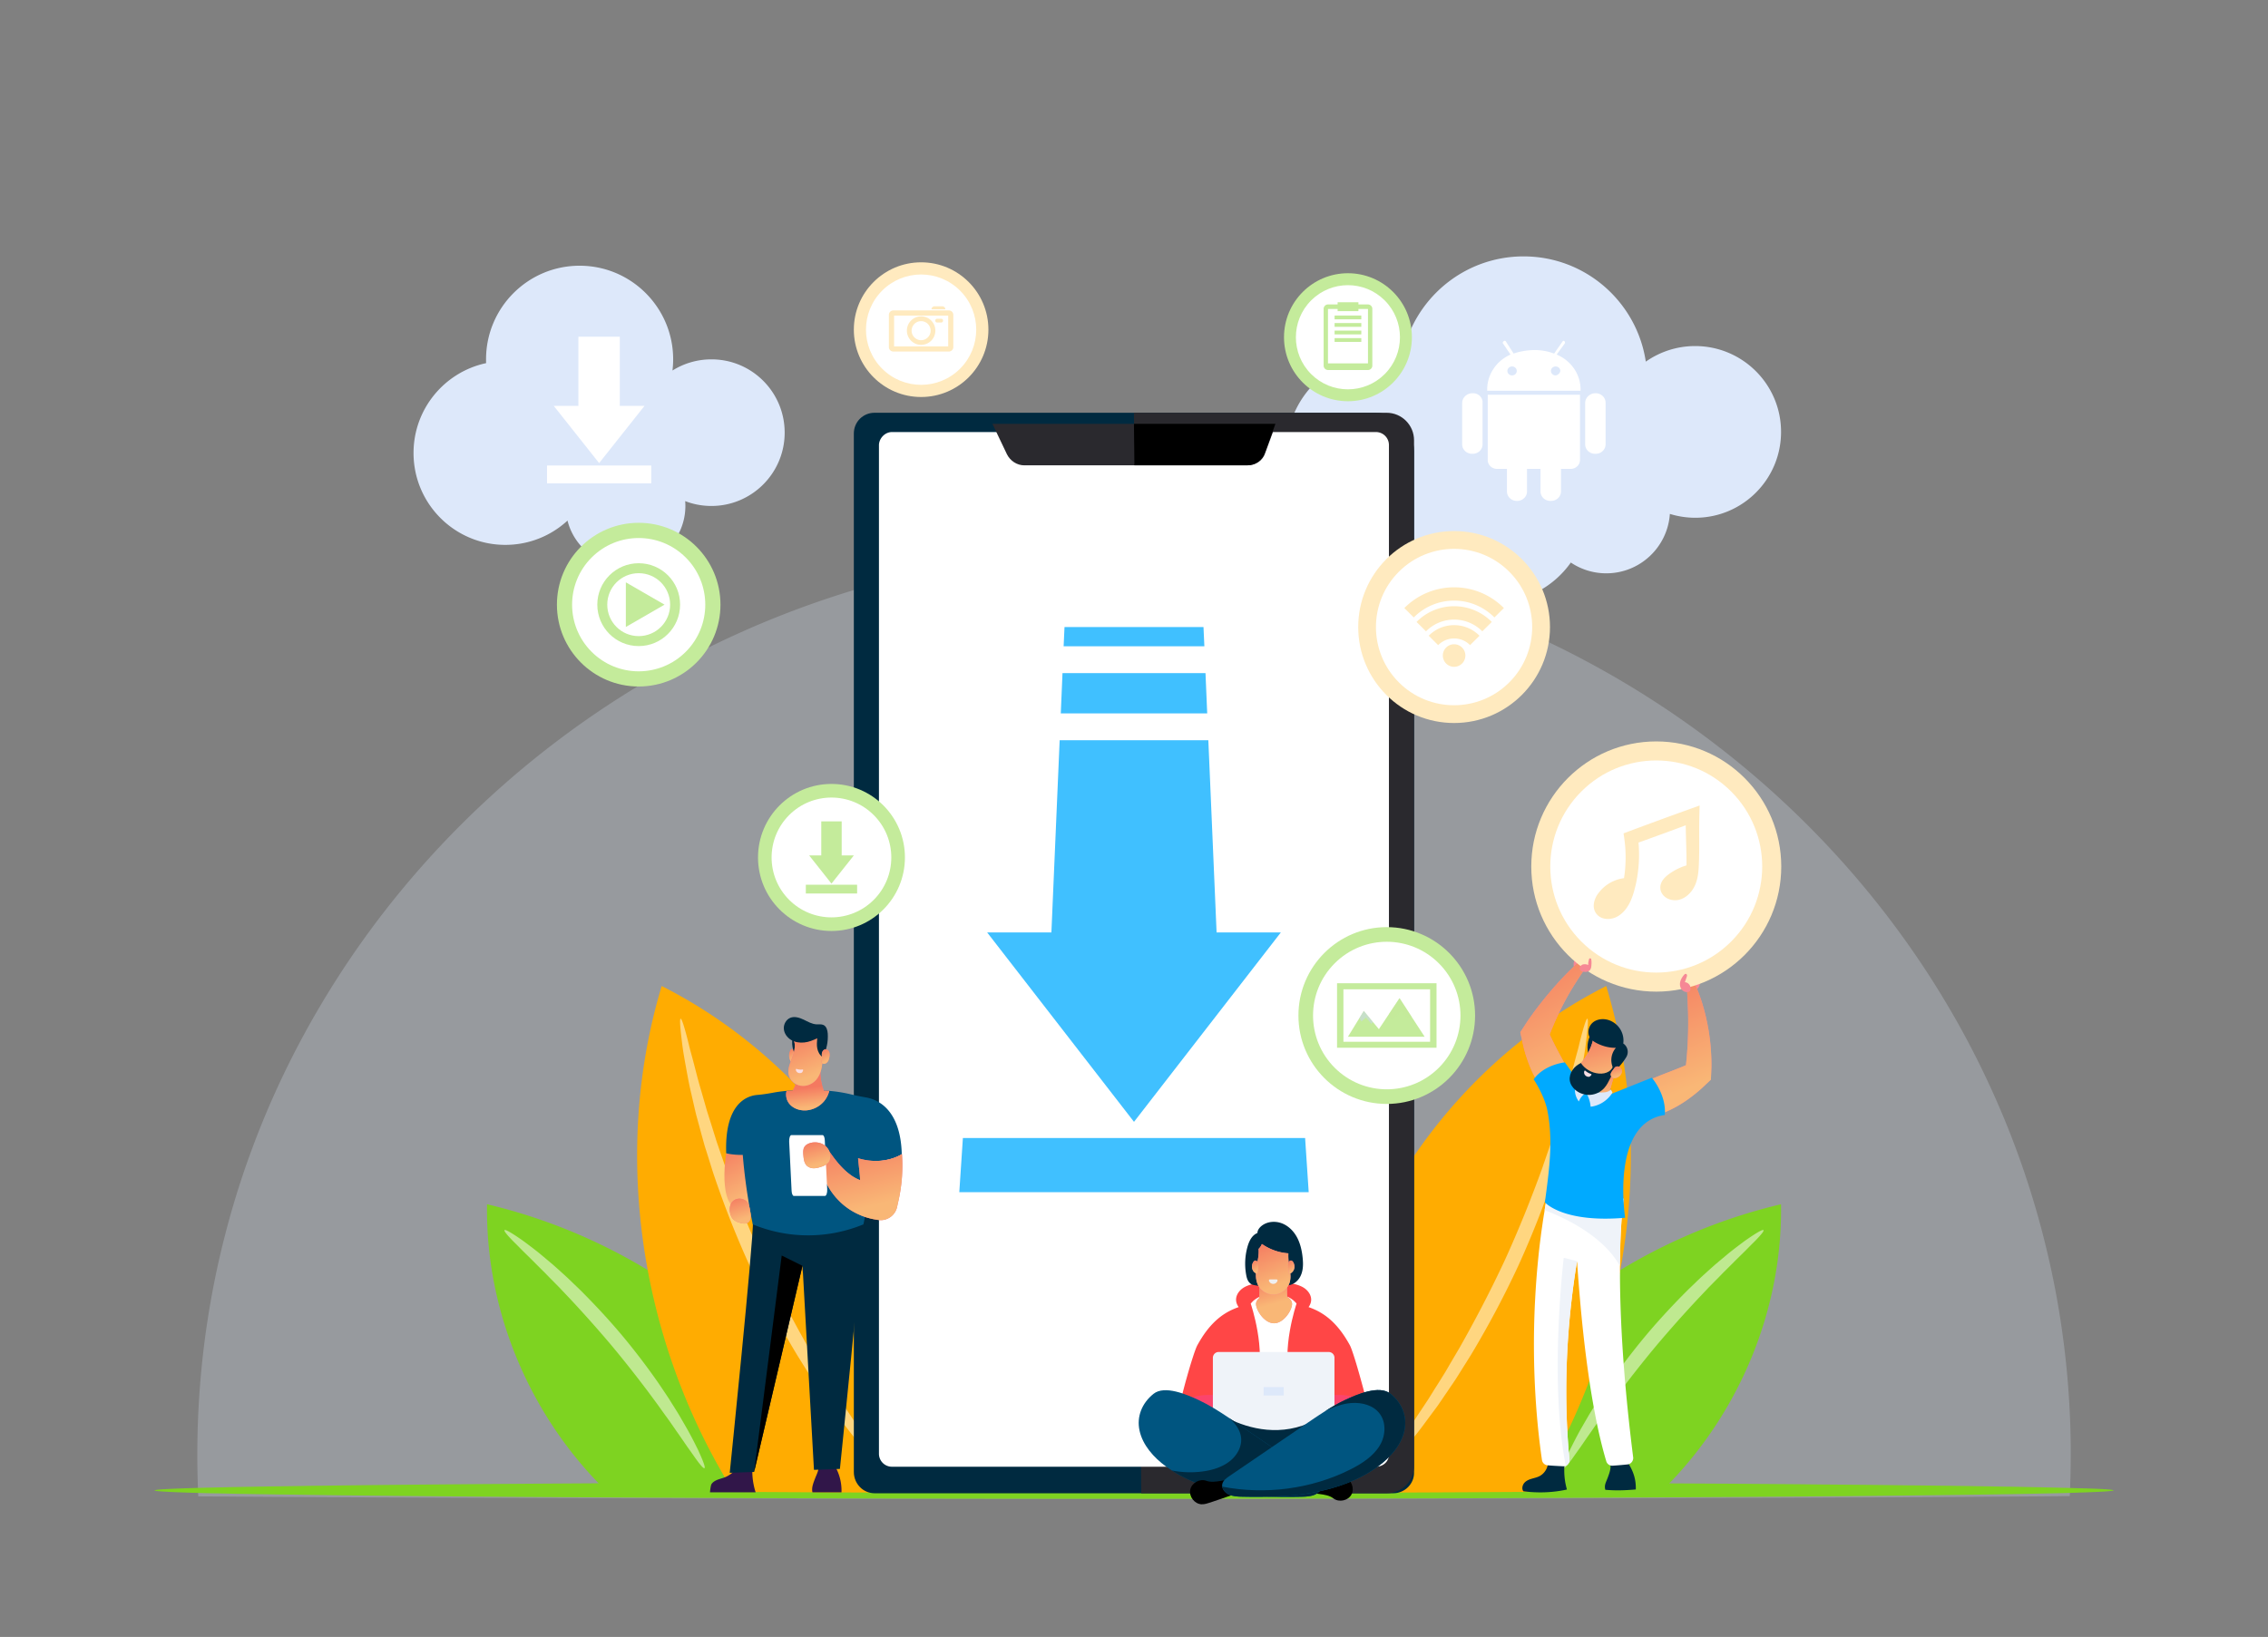 <svg width="1374" height="992" fill="none" xmlns="http://www.w3.org/2000/svg"><rect width="100%" height="100%" fill="#808080" stroke="none"/><path d="M1026.94 209.711c-11.1 0-21.41 3.516-29.88 9.439-5.419-36.111-36.487-63.777-74.043-63.777-36.525 0-66.982 26.214-73.547 60.873a58.696 58.696 0 00-11.641-1.147c-32.365 0-58.624 26.291-58.624 58.695 0 32.404 26.259 58.695 58.624 58.695a60.33 60.33 0 0014.961-1.911c8.741 20.291 28.854 34.468 52.327 34.468 19.236 0 36.22-9.553 46.525-24.151a38.348 38.348 0 0021.488 6.535c20.419 0 37.14-15.897 38.51-35.997a52.401 52.401 0 0015.38 2.331c28.7 0 51.98-23.309 51.98-52.045s-23.35-52.008-52.06-52.008z" fill="#DDE8FA"/><path fill-rule="evenodd" clip-rule="evenodd" d="M966.61 238.304c-3.361-.02-6.134 2.509-6.279 5.723v25.255c0 3.159 2.675 5.72 5.975 5.72h.406c3.303 0 5.982-2.561 5.982-5.72v-25.255c0-3.163-2.679-5.723-5.982-5.723h-.102zm-24.181-10.8c-1.568 0-2.841-1.215-2.841-2.716 0-1.5 1.273-2.716 2.841-2.716 1.567 0 2.837 1.216 2.837 2.716-.22 1.394-1.355 2.493-2.804 2.716h-.033zm-26.385 0c-1.567 0-2.837-1.215-2.837-2.716 0-1.5 1.27-2.716 2.837-2.716 1.568 0 2.841 1.216 2.841 2.716.017 1.481-1.223 2.7-2.77 2.716h-.071zm27.023-12.642l5.036-6.92c.044-.42-.06-.844-.304-1.196a.807.807 0 00-1.101.052.713.713 0 00-.148.239l-5.037 7.243a32.67 32.67 0 00-12.261-2.134c-4.179.061-8.32.769-12.258 2.101l-4.631-7.21c-.122-.395-.554-.618-.966-.501a.815.815 0 00-.352.21 1.188 1.188 0 00-.642 1.196l4.696 6.92c-8.357 3.715-13.816 11.62-14.12 20.434v1.52h56.548v-1.52c-.31-8.908-5.931-16.855-14.46-20.434zm-41.78 64.052c.091 2.933 2.611 5.257 5.671 5.238h5.979v13.515c-.091 3.159 2.51 5.794 5.81 5.882.044.003.091.003.138.003h.233c3.304 0 5.979-2.561 5.979-5.72v-13.68h8.178v13.515c-.095 3.159 2.503 5.794 5.806 5.885.102.003.203.003.304 0h.304c3.304 0 5.982-2.561 5.982-5.72v-13.68h5.875c3.117 0 5.64-2.419 5.64-5.4v-39.543h-55.899v39.705zm-9.191-40.61c-3.361-.02-6.134 2.509-6.28 5.723v25.255c0 3.159 2.676 5.72 5.979 5.72h.301c3.303.055 6.026-2.467 6.08-5.623v-25.352c.118-3.053-2.371-5.617-5.56-5.727a6.949 6.949 0 00-.52.004z" fill="#fff"/><path d="M475.367 262.177c0 24.533-19.885 44.442-44.388 44.442-5.572 0-10.954-1.032-15.877-2.943.076.955.115 1.949.115 2.943 0 20.061-16.221 36.302-36.259 36.302-16.984 0-31.22-11.694-35.151-27.437-9.924 9.133-23.129 14.712-37.671 14.712-30.724 0-55.609-24.953-55.609-55.676 0-26.749 18.855-49.103 43.968-54.453-.038-.764-.038-1.529-.038-2.293 0-31.334 25.381-56.746 56.678-56.746 31.296 0 56.677 25.412 56.677 56.746 0 2.293-.152 4.547-.42 6.764a44.302 44.302 0 0123.587-6.764c24.503-.038 44.388 19.832 44.388 44.403z" fill="#DDE8FA"/><path d="M390.446 245.975h-14.961v-41.919h-25.076v41.919h-14.923l27.48 34.659 27.48-34.659zm4.084 36.111h-63.128V292.9h63.128v-10.814z" fill="#fff"/><path opacity=".25" d="M1254.5 881.564c0 7.337-.15 14.636-.46 21.896-.04 1.07-.08 2.14-.15 3.21h-3.51c-1.07 0-2.14 0-3.21.038-4.35.039-8.82.077-13.43.115-8.97.076-18.48.115-28.4.191-3.55.038-7.14.038-10.76.076-10.57.077-21.64.115-33.17.191-1.95 0-3.89 0-5.84.039-5.69.038-11.49.038-17.4.076-12.94.077-26.41.115-40.34.191-6.23.038-12.56.038-18.97.077-85.383.305-186.944.535-297.589.611-33.358.038-67.517.038-102.325.038h-18.091c-163.964 0-313.043-.344-426.398-.84-33.358-.153-63.624-.306-90.264-.497-3.244-.038-6.45-.038-9.58-.077-1.679 0-3.321-.038-4.962-.038-2.137 0-4.236-.038-6.297-.038-1.069 0-2.176 0-3.244-.038-.039-1.147-.115-2.293-.153-3.439-.115-2.828-.191-5.656-.267-8.484a512.643 512.643 0 01-.153-13.298c0-27.322 2.061-54.147 6.03-80.361.611-3.974 1.26-7.948 1.947-11.922a521.082 521.082 0 018.473-39.474 523.264 523.264 0 0116.183-52.198c9.007-24.571 19.808-48.301 32.212-71.114a598.917 598.917 0 013.741-6.764 573.34 573.34 0 0114.198-23.806c99.653-157.895 279.456-263.323 484.716-263.323 202.245 0 379.793 102.333 480.293 256.406 2.71 4.127 5.34 8.331 7.94 12.534.61.955 1.18 1.949 1.75 2.904a530.267 530.267 0 0128.05 52.696 529.88 529.88 0 0131.26 86.093 552 552 0 017.71 32.786 510.62 510.62 0 012.06 10.776c5.23 29.08 8.09 58.924 8.4 89.341v5.426z" fill="#DDE8FA"/><path d="M1280.45 903.157c0 .496-7.82.955-22.44 1.413-4.73.153-10.19.306-16.3.421-1.22.038-2.48.038-3.74.076-2.78.077-5.72.115-8.77.191-3.32.077-6.8.115-10.42.191-1.03 0-2.03.039-3.06.039-.61 0-1.26-.001-1.91.038-1.52 0-3.12.038-4.73.076-.91 0-1.83.038-2.78.038-1.3 0-2.6.039-3.9.077h-.99c-.72 0-1.45 0-2.17.038-.96 0-1.91.038-2.87.038-3.89.038-7.9.115-12.02.153-8.05.115-16.53.191-25.46.306l-9.65.114c-9.47.115-19.39.191-29.74.306-1.71 0-3.47.038-5.22.038-5.12.039-10.31.077-15.58.115-11.6.115-23.66.191-36.18.267-5.57.039-11.26.077-17.02.115-76.524.497-167.552.841-266.709.994-29.884.038-60.532.076-91.714.076h-16.221c-146.942-.038-280.602-.535-382.201-1.337-29.923-.23-57.021-.497-80.914-.765l-8.587-.114c-1.489 0-2.977-.039-4.427-.077-1.909 0-3.817-.038-5.649-.076-.992 0-1.947 0-2.901-.038h-.42c-4.961-.077-9.77-.153-14.388-.191-3.474-.039-6.794-.115-10.038-.153l-7.863-.115c-1.488-.038-2.977-.038-4.427-.076-1.03 0-2.023-.039-3.015-.039-2.405-.038-4.695-.114-6.946-.152l-5.191-.115c-1.45-.038-2.824-.077-4.198-.077h-.726c-22.861-.534-35.342-1.146-35.342-1.757 0-.612 11.45-1.147 32.518-1.682h.534c2.558-.076 5.267-.114 8.13-.191.954-.038 1.908-.038 2.862-.076 1.336-.038 2.748-.077 4.122-.077 1.336-.038 2.71-.038 4.084-.076a216.09 216.09 0 015-.076c2.71-.039 5.572-.115 8.473-.153 3.244-.077 6.641-.115 10.114-.153 4.122-.076 8.435-.115 12.862-.191 1.222 0 2.443-.038 3.664-.077.993 0 1.985-.038 3.016-.038h.114c1.069 0 2.176-.038 3.282-.038h.764l8.778-.115c20.496-.267 43.548-.496 68.815-.726 6.183-.038 12.48-.114 18.892-.152 1.679 0 3.397-.039 5.076-.039 31.03-.229 64.96-.458 101.218-.611 80.837-.382 173.391-.65 272.052-.65h19.045c30.457 0 60.38 0 89.578.077 72.44.076 140.567.305 201.939.611 22.135.115 43.395.229 63.625.344 7.25.038 14.39.076 21.41.153 5.5.038 10.88.076 16.18.115 5.65.038 11.19.076 16.61.152 2.48.039 4.92.039 7.36.077 3.32.038 6.6.038 9.81.076 2.94.038 5.8.038 8.66.077 10.2.076 19.97.191 29.28.305 2.36.038 4.65.077 6.94.077 7.98.076 15.58.191 22.87.267h.72c4.58.077 9.01.115 13.32.191l6.87.115h.31c.84 0 1.68 0 2.52.038h.03c1.19.038 2.33.038 3.48.077 1.18 0 2.33.038 3.47.038 1.83.038 3.66.076 5.46.076.88 0 1.75.038 2.63.038 4.12.077 8.06.153 11.8.23 2.36.038 4.69.076 6.9.153 1.3.038 2.56.076 3.78.076 5.88.153 11.11.267 15.69.42 14.43.306 22.17.803 22.17 1.3z" fill="#7ED321"/><path d="M1010.08 900.175a275.602 275.602 0 01-3.47 3.439c-1.11 0-2.21.039-3.32.039-4.466.038-9.122.076-13.855.114-9.274.077-19.045.153-29.312.191-3.664.039-7.366.039-11.106.077-10.916.076-22.328.114-34.236.191-1.985 0-4.007.038-6.03.038a49.787 49.787 0 01-.802-4.777c-.954-8.789.573-18.189 2.214-27.016 3.626-19.603 4.847-34.086 8.511-53.727 43.93-43.6 100.076-74.782 160.296-88.959 1.03 63.242-24.88 125.605-68.89 170.39z" fill="#7ED321"/><path opacity=".5" d="M1068.36 745.491c.39.459-1.29 2.599-4.65 6.076-.84.879-1.8 1.796-2.83 2.828-1.03 1.031-2.13 2.178-3.32 3.362-2.4 2.408-5.19 5.044-8.17 8.101-1.52 1.491-3.09 3.096-4.73 4.701-.84.802-1.64 1.681-2.48 2.522-.84.878-1.72 1.757-2.59 2.636-.88.879-1.76 1.796-2.68 2.713-.45.459-.91.917-1.37 1.376-.46.459-.92.955-1.37 1.452-1.84 1.949-3.74 3.936-5.65 5.961a768.453 768.453 0 00-24.31 27.322c-8.325 9.936-15.958 19.68-22.714 28.66a940.72 940.72 0 00-4.885 6.611c-.382.535-.802 1.07-1.183 1.605l-1.145 1.604c-.764 1.07-1.489 2.102-2.214 3.096a99.464 99.464 0 01-2.176 2.98c-.687.994-1.412 1.949-2.061 2.904-1.335 1.911-2.595 3.745-3.816 5.503-2.481 3.477-4.618 6.687-6.565 9.477-.992 1.375-1.908 2.675-2.748 3.859-.84 1.185-1.603 2.293-2.29 3.248-2.824 3.898-4.656 5.923-5.191 5.618-.534-.306.268-2.866 2.214-7.337.496-1.108 1.031-2.331 1.641-3.669.649-1.337 1.374-2.751 2.138-4.279 1.564-3.057 3.358-6.535 5.534-10.241 1.068-1.873 2.213-3.822 3.397-5.885.572-1.032 1.221-2.025 1.87-3.095.649-1.032 1.297-2.102 1.984-3.172a248.38 248.38 0 002.061-3.286c.344-.574.687-1.109 1.069-1.682.382-.573.725-1.108 1.107-1.681 1.527-2.255 3.053-4.547 4.656-6.917a416.27 416.27 0 0122.557-29.576c8.51-10.088 17.14-19.259 25.23-27.322 2.06-1.987 4.08-3.898 6.03-5.809.49-.458.99-.917 1.45-1.375.49-.459.99-.879 1.45-1.338.99-.879 1.95-1.757 2.86-2.598.96-.841 1.87-1.681 2.79-2.484.91-.802 1.79-1.643 2.71-2.369 1.79-1.529 3.55-2.981 5.19-4.356 3.28-2.79 6.41-5.159 9.16-7.223 1.37-1.031 2.63-1.987 3.85-2.827 1.22-.841 2.33-1.605 3.32-2.255 4.09-2.675 6.49-3.936 6.87-3.439z" fill="#fff"/><path d="M932.222 899.755c-.878 1.452-1.755 2.866-2.633 4.318-10.916.076-22.328.115-34.236.191-7.786.038-15.801.077-24.007.115-13.358.076-27.251.114-41.639.191-6.451.038-12.977.038-19.58.076a109.139 109.139 0 01-3.817-5.502c-5.954-9.286-10.228-19.642-12.442-30.456-5.954-29.156 11.755-44.479 19.312-73.253 22.213-84.565 81.982-158.468 159.919-197.904 30.261 100.347 13.358 212.654-40.877 302.224z" fill="#FFAC01"/><path opacity=".5" d="M961.649 617.364c.611.114.382 4.471-.572 12.304a259.163 259.163 0 01-.84 6.534c-.343 2.37-.84 4.93-1.298 7.719-1.03 5.503-2.061 11.846-3.702 18.686-.801 3.44-1.603 7.07-2.481 10.815-.419 1.872-.954 3.783-1.488 5.732-.534 1.948-1.069 3.897-1.603 5.922-.534 1.988-1.107 4.051-1.679 6.114-.306 1.032-.573 2.102-.878 3.134a98.582 98.582 0 01-.993 3.133c-1.335 4.242-2.671 8.56-4.083 13.031-5.916 17.731-13.282 36.99-22.252 56.631-9.083 19.603-18.892 37.678-28.51 53.727-2.481 3.974-4.885 7.834-7.252 11.578-.572.956-1.183 1.873-1.755 2.79-.573.917-1.222 1.796-1.794 2.713a318.718 318.718 0 00-3.55 5.235 637.303 637.303 0 00-3.435 5.044c-1.145 1.643-2.214 3.286-3.397 4.853-2.29 3.095-4.503 6.076-6.603 8.904-4.122 5.732-8.244 10.623-11.793 14.979-1.794 2.178-3.435 4.204-5 6-1.603 1.796-3.091 3.4-4.427 4.853-5.343 5.808-8.511 8.827-8.969 8.444-.458-.382 1.793-4.126 6.297-10.584 1.107-1.605 2.405-3.363 3.779-5.312 1.374-1.949 2.786-4.127 4.389-6.381 3.129-4.586 6.87-9.706 10.61-15.591 1.947-2.904 3.969-5.961 6.069-9.133 1.068-1.567 2.061-3.248 3.129-4.929 1.031-1.682 2.1-3.401 3.206-5.121 1.107-1.719 2.214-3.516 3.321-5.312.572-.917 1.145-1.795 1.679-2.713.535-.917 1.107-1.872 1.641-2.827 2.214-3.783 4.504-7.643 6.832-11.617 9.084-16.049 18.549-33.971 27.518-53.268 8.817-19.374 16.298-38.213 22.557-55.562 1.488-4.356 2.977-8.636 4.389-12.763.344-1.031.725-2.063 1.069-3.095.343-1.032.649-2.063.954-3.057.649-2.025 1.259-4.012 1.87-5.961.611-1.949 1.221-3.898 1.832-5.77.573-1.911 1.221-3.745 1.718-5.579 1.03-3.669 2.061-7.184 3.015-10.547 2.023-6.687 3.473-12.839 4.923-18.227.687-2.675 1.412-5.197 2.023-7.49.573-2.331 1.069-4.433 1.565-6.343 1.985-7.643 3.359-11.808 3.969-11.693z" fill="#fff"/><path d="M363.92 900.175a290.105 290.105 0 003.473 3.439c1.107 0 2.213.039 3.32.039 4.466.038 9.122.076 13.855.114 9.274.077 19.045.153 29.312.191 3.664.039 7.366.039 11.145.077 10.915.076 22.327.114 34.235.191 1.985 0 4.008.038 6.03.038.344-1.567.611-3.172.802-4.777.954-8.789-.573-18.189-2.214-27.016-3.626-19.603-4.847-34.086-8.511-53.727-43.93-43.6-100.073-74.782-160.3-88.959-1.069 63.242 24.846 125.605 68.853 170.39z" fill="#7ED321"/><path opacity=".5" d="M305.639 745.491c-.381.459 1.298 2.599 4.657 6.076.839.879 1.793 1.796 2.824 2.828 1.03 1.031 2.137 2.178 3.32 3.362 2.405 2.408 5.191 5.044 8.168 8.101 1.527 1.491 3.092 3.096 4.733 4.701.839.802 1.641 1.681 2.481 2.522.839.878 1.717 1.757 2.595 2.636.878.879 1.756 1.796 2.672 2.713l1.374 1.376a51 51 0 011.374 1.452c1.832 1.949 3.74 3.936 5.648 5.961a772.394 772.394 0 0124.312 27.322c8.321 9.936 15.954 19.68 22.71 28.66a940.72 940.72 0 014.885 6.611c.382.535.801 1.07 1.183 1.605l1.145 1.604c.763 1.07 1.489 2.102 2.214 3.096.725 1.031 1.45 2.025 2.175 2.98.687.994 1.412 1.949 2.061 2.904 1.336 1.911 2.596 3.745 3.817 5.503 2.481 3.477 4.618 6.687 6.565 9.477.992 1.375 1.908 2.675 2.748 3.859.839 1.185 1.603 2.293 2.29 3.248 2.824 3.898 4.656 5.923 5.19 5.618.535-.306-.267-2.866-2.213-7.337-.497-1.108-1.031-2.331-1.642-3.669-.648-1.337-1.374-2.751-2.137-4.279-1.565-3.057-3.359-6.535-5.534-10.241-1.069-1.873-2.214-3.822-3.397-5.885-.572-1.032-1.221-2.025-1.87-3.095-.649-1.032-1.298-2.102-1.985-3.172a248.38 248.38 0 01-2.061-3.286 40.575 40.575 0 00-1.068-1.682c-.382-.573-.726-1.108-1.107-1.681-1.527-2.255-3.054-4.547-4.657-6.917a415.944 415.944 0 00-22.556-29.576c-8.511-10.088-17.137-19.259-25.228-27.322-2.061-1.987-4.084-3.898-6.031-5.809a50.905 50.905 0 01-1.45-1.375c-.496-.459-.992-.879-1.45-1.338-.993-.879-1.947-1.757-2.863-2.598-.954-.841-1.87-1.681-2.786-2.484-.916-.802-1.794-1.643-2.71-2.369-1.794-1.529-3.549-2.981-5.19-4.356-3.283-2.79-6.412-5.159-9.16-7.223-1.374-1.031-2.634-1.987-3.855-2.827-1.222-.841-2.328-1.605-3.321-2.255-4.084-2.675-6.488-3.936-6.87-3.439z" fill="#fff"/><path d="M441.78 899.755c.878 1.452 1.756 2.866 2.634 4.318 10.916.076 22.327.115 34.235.191 7.786.038 15.801.077 24.007.115 13.359.076 27.251.114 41.64.191 6.45.038 12.977.038 19.58.076a109.12 109.12 0 003.816-5.502c5.954-9.286 10.229-19.642 12.443-30.456 5.954-29.156-11.756-44.479-19.351-73.253-22.213-84.565-81.982-158.468-159.918-197.904-30.228 100.347-13.32 212.654 40.914 302.224z" fill="#FFAC01"/><path opacity=".5" d="M412.352 617.364c-.61.114-.381 4.471.573 12.304.229 1.949.496 4.127.84 6.534.343 2.37.839 4.93 1.297 7.719 1.031 5.503 2.061 11.846 3.702 18.686.802 3.44 1.603 7.07 2.481 10.815.42 1.872.954 3.783 1.489 5.732a655.003 655.003 0 011.603 5.922c.534 1.988 1.107 4.051 1.679 6.114.305 1.032.573 2.102.878 3.134.305 1.032.649 2.102.992 3.133 1.336 4.242 2.672 8.56 4.084 13.031 5.916 17.731 13.282 36.99 22.251 56.631 9.084 19.603 18.893 37.678 28.511 53.727 2.481 3.974 4.885 7.834 7.252 11.578.572.956 1.183 1.873 1.755 2.79.573.917 1.221 1.796 1.794 2.713a325.015 325.015 0 013.549 5.235 611.906 611.906 0 013.436 5.044c1.145 1.643 2.213 3.286 3.396 4.853 2.29 3.095 4.504 6.076 6.603 8.904 4.122 5.732 8.244 10.623 11.794 14.979 1.794 2.178 3.435 4.204 4.999 6 1.603 1.796 3.092 3.4 4.428 4.853 5.343 5.808 8.511 8.827 8.969 8.444.458-.382-1.794-4.126-6.298-10.584-1.106-1.605-2.404-3.363-3.778-5.312-1.374-1.949-2.786-4.127-4.389-6.381-3.13-4.586-6.87-9.706-10.61-15.591-1.947-2.904-3.97-5.961-6.069-9.133-1.069-1.567-2.061-3.248-3.13-4.929a269.775 269.775 0 00-3.206-5.121c-1.107-1.719-2.213-3.516-3.32-5.312-.573-.917-1.145-1.795-1.679-2.713-.535-.917-1.107-1.872-1.642-2.827-2.213-3.783-4.503-7.643-6.832-11.617-9.083-16.049-18.549-33.971-27.518-53.268-8.816-19.374-16.297-38.213-22.556-55.562-1.489-4.356-2.977-8.636-4.389-12.763-.344-1.031-.726-2.063-1.069-3.095-.344-1.032-.649-2.063-.954-3.057-.649-2.025-1.26-4.012-1.87-5.961-.611-1.949-1.222-3.898-1.832-5.77-.573-1.911-1.222-3.745-1.718-5.579-1.03-3.669-2.061-7.184-3.015-10.547-2.023-6.687-3.473-12.839-4.924-18.227-.687-2.675-1.412-5.197-2.022-7.49-.573-2.331-1.069-4.433-1.565-6.343-1.985-7.643-3.359-11.808-3.97-11.693z" fill="#fff"/><path d="M844.074 904.925h-314.22c-7.022 0-12.581-5.846-12.581-12.862V262.702c0-7.016 5.559-12.57 12.581-12.57h303.395c12.873 0 23.406 10.523 23.406 23.385v618.546c.293 7.016-5.559 12.862-12.581 12.862z" fill="#002A40"/><path d="M839.979 904.924H691.353l-4.388-654.793h153.014c9.362 0 16.677 7.6 16.677 16.662V887.97c.292 9.354-7.315 16.954-16.677 16.954z" fill="#2A292E"/><path d="M833.541 888.845H540.386a7.863 7.863 0 01-7.9-7.892v-611.53c.293-4.093 3.804-7.601 7.9-7.601h293.155c4.389 0 7.9 3.508 7.9 7.893v611.822c0 4.093-3.511 7.308-7.9 7.308z" fill="#fff"/><path d="M601.238 256.855l8.777 18.417c2.048 4.092 6.144 6.723 10.533 6.723h135.167c4.974 0 9.363-2.923 10.825-7.6l6.437-17.54H601.238z" fill="#2A292E"/><path d="M687.257 281.995h68.169c4.974 0 9.363-2.923 10.825-7.6l6.437-17.54h-85.723l.292 25.14z" fill="#000"/><path opacity=".75" d="M729.631 391.643h-85.264l.534-11.655h84.196l.534 11.655zm1.719 40.659h-88.7l1.031-24.38h86.638l1.031 24.38zm44.616 132.75L687 679.843l-88.967-114.791h38.93l5-116.472h90.073l5 116.472h38.93zm16.87 157.398H581.164l2.176-32.825h207.321l2.175 32.825z" fill="#0AF"/><path d="M503.723 564.172c24.578 0 44.502-19.948 44.502-44.556 0-24.607-19.924-44.555-44.502-44.555-24.578 0-44.502 19.948-44.502 44.555 0 24.608 19.924 44.556 44.502 44.556z" fill="#C4EB9B"/><path d="M529.346 545.292c14.16-14.176 14.16-37.161 0-51.338-14.159-14.177-37.116-14.177-51.276 0-14.16 14.177-14.16 37.162 0 51.338 14.16 14.177 37.117 14.177 51.276 0z" fill="#fff"/><path d="M386.933 416.02c27.36 0 49.54-22.206 49.54-49.6 0-27.393-22.18-49.6-49.54-49.6s-49.54 22.207-49.54 49.6c0 27.394 22.18 49.6 49.54 49.6z" fill="#C4EB9B"/><path d="M415.457 394.992c15.754-15.773 15.754-41.347 0-57.121-15.755-15.773-41.298-15.773-57.052 0-15.755 15.774-15.755 41.348 0 57.121 15.754 15.773 41.297 15.773 57.052 0z" fill="#fff"/><path d="M816.614 243.147c21.395 0 38.739-17.365 38.739-38.786 0-21.421-17.344-38.786-38.739-38.786-21.395 0-38.739 17.365-38.739 38.786 0 21.421 17.344 38.786 38.739 38.786z" fill="#C4EB9B"/><path d="M838.893 226.694c12.311-12.327 12.311-32.311 0-44.638-12.312-12.326-32.272-12.326-44.584 0-12.311 12.327-12.311 32.311 0 44.638 12.312 12.326 32.272 12.326 44.584 0z" fill="#fff"/><path d="M840.125 668.988c29.552 0 53.51-23.986 53.51-53.574 0-29.588-23.958-53.574-53.51-53.574-29.553 0-53.51 23.986-53.51 53.574 0 29.588 23.957 53.574 53.51 53.574z" fill="#C4EB9B"/><path d="M871.705 647.032c17.439-17.46 17.439-45.768 0-63.228-17.438-17.459-45.712-17.459-63.151 0-17.439 17.46-17.439 45.768 0 63.228 17.439 17.459 45.713 17.459 63.151 0z" fill="#fff"/><path d="M880.926 438.145c32.082 0 58.089-26.038 58.089-58.159 0-32.121-26.007-58.16-58.089-58.16-32.082 0-58.09 26.039-58.09 58.16 0 32.121 26.008 58.159 58.09 58.159z" fill="#FFEABF"/><path d="M914.371 413.501c18.482-18.504 18.482-48.506 0-67.01-18.482-18.504-48.448-18.504-66.93 0-18.482 18.504-18.482 48.506 0 67.01 18.482 18.504 48.448 18.504 66.93 0z" fill="#fff"/><path d="M880.925 355.912c-11.755 0-22.442 4.815-30.152 12.572l5.725 5.694a34.233 34.233 0 0124.427-10.203c9.542 0 18.167 3.898 24.427 10.203l5.725-5.694c-7.71-7.757-18.358-12.572-30.152-12.572z" fill="#FFEABF"/><path d="M858.178 376.89l5.725 5.694a23.912 23.912 0 0117.06-7.108c6.641 0 12.672 2.713 17.061 7.108l5.725-5.694c-5.84-5.885-13.893-9.515-22.786-9.515a31.857 31.857 0 00-22.785 9.515z" fill="#FFEABF"/><path d="M865.545 385.26l5.725 5.693c2.481-2.484 5.878-4.05 9.656-4.05 3.779 0 7.213 1.528 9.656 4.05l5.725-5.693a21.583 21.583 0 00-15.381-6.42 21.583 21.583 0 00-15.381 6.42z" fill="#FFEABF"/><path d="M880.926 404.098a6.835 6.835 0 006.831-6.84 6.835 6.835 0 00-6.831-6.84 6.836 6.836 0 00-6.832 6.84 6.836 6.836 0 006.832 6.84z" fill="#FFEABF"/><path d="M517.273 518.393h-7.366v-20.635h-12.366v20.635h-7.328l13.511 17.081 13.549-17.081zm1.984 17.769h-31.068v5.312h31.068v-5.312z" fill="#C4EB9B"/><path d="M558.035 240.586c22.513 0 40.762-18.272 40.762-40.811s-18.249-40.811-40.762-40.811c-22.512 0-40.762 18.272-40.762 40.811s18.25 40.811 40.762 40.811z" fill="#FFEABF"/><path d="M581.641 223.417c13.042-13.057 13.042-34.228 0-47.285-13.041-13.058-34.186-13.058-47.228 0-13.042 13.057-13.042 34.228 0 47.285 13.042 13.058 34.187 13.058 47.228 0z" fill="#fff"/><path d="M574.829 188.12h-33.625a2.722 2.722 0 00-2.71 2.713v19.489a2.722 2.722 0 002.71 2.713h33.625a2.722 2.722 0 002.71-2.713v-19.489c0-1.528-1.184-2.713-2.71-2.713zm-.382 21.781h-32.785v-18.647h32.785v18.647z" fill="#FFEABF"/><path d="M558.036 208.985a8.62 8.62 0 008.625-8.636 8.62 8.62 0 00-8.625-8.636 8.622 8.622 0 00-8.626 8.636 8.622 8.622 0 008.626 8.636zm0-14.368c3.168 0 5.763 2.599 5.763 5.77 0 3.172-2.595 5.77-5.763 5.77-3.168 0-5.763-2.598-5.763-5.77 0-3.21 2.595-5.77 5.763-5.77zm12.861-8.98h-4.771c-.992 0-1.794.802-1.794 1.796h8.359c.038-.994-.802-1.796-1.794-1.796zm-3.167 9.82h2.481c.61 0 1.107-.497 1.107-1.108v-.077c0-.611-.497-1.108-1.107-1.108h-2.481c-.611 0-1.107.497-1.107 1.108v.077c.038.649.496 1.108 1.107 1.108z" fill="#FFEABF"/><path d="M810.012 595.85v39.091h60.265V595.85h-60.265zm56.372 35.461h-52.518v-31.793h52.518v31.793z" fill="#C4EB9B"/><path d="M855.011 615.911l-7.137-11.005-6.45 9.668-6.069 9.095-3.588-4.318-5.572-6.726-2.633 4.318-6.947 11.311h46.449l-8.053-12.343z" fill="#C4EB9B"/><path opacity=".5" d="M855.009 615.912l-1.336 1.299-5.19-4.051-5.42 5.006-1.641-3.592 6.45-9.668 7.137 11.006z" fill="#C4EB9B"/><path opacity=".5" d="M831.766 619.35l-.992 1.108-3.206-3.859-2.824 2.407-1.183-2.063 2.633-4.318 5.572 6.725z" fill="url(#paint0_linear)"/><path d="M386.935 341.316c-13.855 0-25.076 11.235-25.076 25.106 0 13.871 11.221 25.106 25.076 25.106 13.854 0 25.075-11.235 25.075-25.106.039-13.871-11.221-25.106-25.075-25.106zm0 44.174c-10.534 0-19.045-8.521-19.045-19.068s8.511-19.068 19.045-19.068c10.534 0 19.045 8.521 19.045 19.068s-8.511 19.068-19.045 19.068z" fill="#C4EB9B"/><path d="M379.148 352.895v27.054l23.435-13.527-23.435-13.527zm449.566-168.404h-5.763v-1.338h-12.595v1.338h-5.802a2.681 2.681 0 00-2.671 2.675v34.391a2.681 2.681 0 002.671 2.675h24.16a2.658 2.658 0 002.672-2.675v-34.391a2.682 2.682 0 00-2.672-2.675zm.038 35.729h-24.236v-32.978h5.84v1.299h12.595v-1.299h5.801v32.978z" fill="#C4EB9B"/><path d="M824.706 191.216h-16.183v2.293h16.183v-2.293zm0 4.547h-16.183v2.292h16.183v-2.292zm0 4.586h-16.183v2.292h16.183v-2.292zm0 4.547h-16.183v2.293h16.183v-2.293z" fill="#C4EB9B"/><path d="M439.948 698.907s-6.908 40.888 14.236 33.36l4.122-37.372-18.358 4.012z" fill="url(#paint1_linear)"/><path d="M457.771 904.34h-27.632c.038-.993.419-4.356.992-5.12 1.03-1.414 2.71-2.217 4.389-2.79 1.679-.573 3.397-.955 4.962-1.796 3.549-1.91 5.649-3.859 4.962-7.833 3.053-1.72 7.289-2.179 10.801-1.796a42.513 42.513 0 001.526 19.335zm52.021-.002h-17.595c-.648-2.713.497-5.502 1.489-8.139.992-2.675 2.71-5.579 2.137-8.368 3.359-.192 6.069-.421 9.427-.306 3.168 4.967 4.771 10.929 4.542 16.813z" fill="#311649"/><path d="M442.086 892.531l14.77-.535 29.312-124.956.268 4.395 6.679 119.3 15.724-.574s13.397-130.687 14.084-147.768c.076-1.91.153-3.783.191-5.655 0 0-17.9-32.405-37.976-30.379-5.038.496-10.229 3.171-15.305 9.094-6.03 7.031-10.381 15.4-13.511 24.036-.038.153-.114.268-.153.42.306 12.534-14.083 152.622-14.083 152.622z" fill="#002A40"/><path d="M486.129 767.078l.267 4.395c.038-1.758-.038-3.249-.267-4.395z" fill="#311649"/><path d="M456.855 892.035l29.274-124.955-12.557-6.228-16.717 131.183z" fill="#000"/><path d="M546.318 699.482s-6.526 4.47-16.946 4.127c-2.404 20.902-6.221 37.906-6.297 38.365a87.928 87.928 0 01-33.51 6.649 87.93 87.93 0 01-33.511-6.649s-4.313-19.985-6.068-42.11c-6.221.114-10.038-.994-10.038-.994-1.031-30.226 12.595-34.85 18.931-35.347 3.091-.267 6.144-.726 9.198-1.299 3.473-.649 6.374-.955 8.435-1.146 2.213-.191 3.473-.153 3.473-.153l9.58 2.484 9.579-2.484s1.184 0 3.245.153c2.9.229 7.48.764 13.091 2.102 3.015.726 6.106 1.337 9.16 1.872 6.679 1.146 20.953 6.802 21.678 34.43z" fill="#005580"/><path d="M481.205 637.54c-.076-.459-.153-.879-.42-1.261-.229-.383-.687-.65-1.145-.535-.42.114-.687.496-.878.917-1.03 2.14-.878 4.814.42 6.802.573-1.949 2.366-3.975 2.023-5.923z" fill="#F17785"/><path d="M481.205 637.54c-.076-.459-.153-.879-.42-1.261-.229-.383-.687-.65-1.145-.535-.42.114-.687.496-.878.917-1.03 2.14-.878 4.814.42 6.802.573-1.949 2.366-3.975 2.023-5.923z" fill="url(#paint2_linear)"/><path d="M480.213 628.787c-.725 3.63-.115 7.528 1.755 10.776 1.26-3.401.458-7.91-1.755-10.776z" fill="#002A40"/><path fill-rule="evenodd" clip-rule="evenodd" d="M480.192 661.056c.463-.816.89-1.664 1.28-2.539.076-.152.143-.315.21-.477.067-.163.133-.325.21-.478a22.278 22.278 0 001.259-4.318c5.229-1.49 10.038-4.05 14.084-7.642a31.6 31.6 0 00.763 11.807v.077c.302 1.211.68 2.347 1.132 3.519l.014-.003c-.039-.039 1.145-.039 3.244.114a16.142 16.142 0 01-3.092 6.153c-2.595 3.133-6.412 5.158-10.457 5.579-3.97.382-8.206-.917-10.687-4.013-1.718-2.101-2.328-5.12-1.641-7.68 2.213-.192 3.473-.153 3.473-.153l.208.054z" fill="#F17785"/><path fill-rule="evenodd" clip-rule="evenodd" d="M480.192 661.056c.463-.816.89-1.664 1.28-2.539.076-.152.143-.315.21-.477.067-.163.133-.325.21-.478a22.278 22.278 0 001.259-4.318c5.229-1.49 10.038-4.05 14.084-7.642a31.6 31.6 0 00.763 11.807v.077c.302 1.211.68 2.347 1.132 3.519l.014-.003c-.039-.039 1.145-.039 3.244.114a16.142 16.142 0 01-3.092 6.153c-2.595 3.133-6.412 5.158-10.457 5.579-3.97.382-8.206-.917-10.687-4.013-1.718-2.101-2.328-5.12-1.641-7.68 2.213-.192 3.473-.153 3.473-.153l.208.054z" fill="url(#paint3_linear)"/><path d="M498.304 643.002c0 .229-.038.42-.038.65-.344 3.859-1.298 7.871-3.855 10.776-2.29 2.598-5.839 4.088-9.274 3.553-3.397-.496-6.489-3.133-7.29-6.496-.535-2.254-.077-4.662.687-6.84.763-2.216 1.755-4.318 2.366-6.572.611-2.255.992-5.312.038-7.452l.267-.191c4.809-3.21 10.458-4.165 15.84-1.987 1.183 4.777 1.641 9.706 1.259 14.559z" fill="#F17785"/><path d="M498.304 643.002c0 .229-.038.42-.038.65-.344 3.859-1.298 7.871-3.855 10.776-2.29 2.598-5.839 4.088-9.274 3.553-3.397-.496-6.489-3.133-7.29-6.496-.535-2.254-.077-4.662.687-6.84.763-2.216 1.755-4.318 2.366-6.572.611-2.255.992-5.312.038-7.452l.267-.191c4.809-3.21 10.458-4.165 15.84-1.987 1.183 4.777 1.641 9.706 1.259 14.559z" fill="url(#paint4_linear)"/><path d="M486.167 648.125a8.023 8.023 0 01-3.55-.344c-.267-.077-.496.114-.496.382.076.649.344 1.261.878 1.643.687.535 1.679.65 2.481.344.649-.229.878-.917 1.068-1.605.077-.229-.114-.459-.381-.42z" fill="#F9DEE4"/><path d="M546.472 712.474a98.95 98.95 0 01-1.642 12.649c-.076.382-.152.764-.228 1.108-.077.382-.153.726-.229 1.108-.153.726-.344 1.49-.497 2.216l-.419 1.911c-1.031 4.7-5.229 7.948-9.924 7.948-.42 0-.801-.038-1.221-.076a43.107 43.107 0 01-7.214-1.529c-2.29-.688-4.465-1.605-6.526-2.636a41.389 41.389 0 01-5.649-3.478 37.49 37.49 0 01-4.694-4.089l-.344-.343c-.191-.192-.496-.535-.687-.726-.343-.383-.687-.727-.992-1.109-.611-.726-1.222-1.452-1.756-2.216a35.014 35.014 0 01-2.824-4.356c-1.641-2.866-2.863-5.617-3.702-8.178a43.086 43.086 0 01-1.756-6.954 28.058 28.058 0 01-.382-5.35c.077-1.49.267-2.637.573-3.439.305-.803.725-1.3 1.259-1.414.535-.115 1.107.114 1.756.688.649.535 1.374 1.375 2.175 2.445.42.535.84 1.147 1.298 1.758.229.306.458.65.725.994.267.344.496.687.764 1.07 1.068 1.452 2.29 3.057 3.702 4.7 1.412 1.643 3.015 3.324 4.809 4.891.916.764 1.87 1.528 2.9 2.254.497.383 1.031.688 1.527.994l.802.459.381.229.42.191c.725.382 1.45.688 2.214.993-.077-.917-.115-1.834-.191-2.751-.076-.841-.153-1.643-.229-2.484a51.77 51.77 0 00-.267-2.407c-.077-.803-.153-1.567-.229-2.369l-.229-2.293c-.038-.344-.077-.65-.115-.994 15.878 4.815 26.564-2.522 26.564-2.522.038.344.077.726.077 1.07.267 3.936.229 7.91 0 12.037z" fill="#F17785"/><path d="M546.472 712.474a98.95 98.95 0 01-1.642 12.649c-.076.382-.152.764-.228 1.108-.077.382-.153.726-.229 1.108-.153.726-.344 1.49-.497 2.216l-.419 1.911c-1.031 4.7-5.229 7.948-9.924 7.948-.42 0-.801-.038-1.221-.076a43.107 43.107 0 01-7.214-1.529c-2.29-.688-4.465-1.605-6.526-2.636a41.389 41.389 0 01-5.649-3.478 37.49 37.49 0 01-4.694-4.089l-.344-.343c-.191-.192-.496-.535-.687-.726-.343-.383-.687-.727-.992-1.109-.611-.726-1.222-1.452-1.756-2.216a35.014 35.014 0 01-2.824-4.356c-1.641-2.866-2.863-5.617-3.702-8.178a43.086 43.086 0 01-1.756-6.954 28.058 28.058 0 01-.382-5.35c.077-1.49.267-2.637.573-3.439.305-.803.725-1.3 1.259-1.414.535-.115 1.107.114 1.756.688.649.535 1.374 1.375 2.175 2.445.42.535.84 1.147 1.298 1.758.229.306.458.65.725.994.267.344.496.687.764 1.07 1.068 1.452 2.29 3.057 3.702 4.7 1.412 1.643 3.015 3.324 4.809 4.891.916.764 1.87 1.528 2.9 2.254.497.383 1.031.688 1.527.994l.802.459.381.229.42.191c.725.382 1.45.688 2.214.993-.077-.917-.115-1.834-.191-2.751-.076-.841-.153-1.643-.229-2.484a51.77 51.77 0 00-.267-2.407c-.077-.803-.153-1.567-.229-2.369l-.229-2.293c-.038-.344-.077-.65-.115-.994 15.878 4.815 26.564-2.522 26.564-2.522.038.344.077.726.077 1.07.267 3.936.229 7.91 0 12.037z" fill="url(#paint5_linear)"/><path d="M499.78 724.74h-18.863c-.683 0-1.276-1.337-1.351-3.095l-1.469-29.806c-.104-2.101.534-3.974 1.351-3.974h18.877c.683 0 1.277 1.338 1.351 3.095l1.469 29.806c.104 2.102-.534 3.974-1.365 3.974z" fill="#fff"/><path d="M502.464 703.532c1.26-2.981.267-6.688-2.137-8.866-2.405-2.178-5.954-2.866-9.084-2.101-1.527.382-3.053 1.108-3.893 2.445-.954 1.491-.801 3.401-.649 5.197.191 2.255.496 4.738 2.176 6.305 1.221 1.147 3.015 1.567 4.732 1.452 1.68-.114 3.321-.688 4.924-1.223 1.336-.535 3.359-1.834 3.931-3.209z" fill="#F17785"/><path d="M502.464 703.532c1.26-2.981.267-6.688-2.137-8.866-2.405-2.178-5.954-2.866-9.084-2.101-1.527.382-3.053 1.108-3.893 2.445-.954 1.491-.801 3.401-.649 5.197.191 2.255.496 4.738 2.176 6.305 1.221 1.147 3.015 1.567 4.732 1.452 1.68-.114 3.321-.688 4.924-1.223 1.336-.535 3.359-1.834 3.931-3.209z" fill="url(#paint6_linear)"/><path d="M443.434 737.96c-1.641-2.751-1.756-6.381-.496-8.674 1.259-2.293 3.74-3.248 6.259-2.789 1.221.229 2.519.802 3.473 2.025 1.069 1.376 1.412 3.21 1.718 4.929.381 2.178.725 4.586-.115 6.229-.649 1.223-1.87 1.758-3.168 1.796-1.297.038-2.633-.382-3.931-.803-1.183-.343-2.977-1.452-3.74-2.713z" fill="#F17785"/><path d="M443.434 737.96c-1.641-2.751-1.756-6.381-.496-8.674 1.259-2.293 3.74-3.248 6.259-2.789 1.221.229 2.519.802 3.473 2.025 1.069 1.376 1.412 3.21 1.718 4.929.381 2.178.725 4.586-.115 6.229-.649 1.223-1.87 1.758-3.168 1.796-1.297.038-2.633-.382-3.931-.803-1.183-.343-2.977-1.452-3.74-2.713z" fill="url(#paint7_linear)"/><path d="M498.342 640.519c-1.756-1.07-2.786-3.095-3.206-5.12-.42-2.026-.191-4.127-.038-6.191-2.519 1.185-5.076 2.255-7.824 2.522-2.748.306-5.649-.114-8.015-1.528-2.367-1.414-4.199-3.936-4.39-6.687-.229-2.752 1.374-5.694 3.932-6.726 2.595-1.032 5.534-.076 8.053 1.108 2.519 1.223 5.038 2.713 7.824 2.866 1.45.077 2.977-.229 4.275.421 1.793.878 2.366 3.171 2.519 5.196.305 4.853-.687 9.936-3.13 14.139z" fill="#002A40"/><path d="M497.885 639.487a3.75 3.75 0 01.535-2.484c.305-.497.801-.917 1.335-1.07 1.031-.268 2.138.497 2.558 1.49.419.994.343 2.102.152 3.172-.152.802-.343 1.643-.725 2.369-.42.726-1.03 1.337-1.794 1.605-.801.267-1.717.115-2.29-.497.229-1.567.42-3.057.229-4.585z" fill="#F17785"/><path d="M497.885 639.487a3.75 3.75 0 01.535-2.484c.305-.497.801-.917 1.335-1.07 1.031-.268 2.138.497 2.558 1.49.419.994.343 2.102.152 3.172-.152.802-.343 1.643-.725 2.369-.42.726-1.03 1.337-1.794 1.605-.801.267-1.717.115-2.29-.497.229-1.567.42-3.057.229-4.585z" fill="url(#paint8_linear)"/><path d="M828.904 856.65a27.122 27.122 0 01-.687 4.777c-.725 3.172-3.588 5.426-6.87 5.426-2.328-.076-6.794-.114-12.137-.114-3.397 0-7.137 0-10.916.038-4.16 0-8.358.038-12.137.076-8.206.077-14.541.153-14.541.153s-3.092-.038-7.748-.076c-2.023 0-4.313-.039-6.794-.077-12.671-.076-29.77-.191-35.19 0a7.118 7.118 0 01-4.389-1.528c-1.221-.956-2.099-2.331-2.481-3.898-.381-1.567-.572-3.248-.687-4.777a22.965 22.965 0 010-2.292c.268-4.892 8.55-34.697 11.107-39.245.801-1.414 1.603-2.827 2.481-4.203 3.664-5.808 8.282-11.12 14.083-14.788 2.634-1.682 5.458-2.981 8.397-4.013-.954-1.337-1.565-2.866-1.565-4.509 0-3.095 2.176-5.885 4.847-7.451 2.672-1.567 5.802-2.178 8.855-2.713 2.634-.459 6.183-.918 9.046-.383 2.862-.535 6.412-.076 9.045.383 3.053.535 6.183 1.146 8.855 2.713 2.671 1.566 4.847 4.356 4.847 7.451 0 1.643-.611 3.172-1.565 4.509 2.939 1.032 5.763 2.331 8.397 4.013 5.801 3.668 10.419 8.98 14.083 14.788a75.68 75.68 0 012.481 4.203c.534.956 1.26 2.943 2.099 5.465 3.168 9.515 7.748 27.016 8.359 29.691.305 1.337.534 2.713.61 4.127.153.611.153 1.414.115 2.254z" fill="#FF4646"/><path d="M759.096 778.621c-1.297-.344-2.328-1.299-2.977-2.445-.649-1.147-.954-2.446-1.183-3.745a37.945 37.945 0 01.801-16.814c.955-3.439 2.672-7.069 6.031-8.407.038-1.834 1.336-3.439 2.824-4.547 3.435-2.56 8.282-2.828 12.252-1.223 3.969 1.605 7.099 4.891 9.045 8.636 1.947 3.745 2.863 7.987 3.282 12.152.382 3.668.382 7.49-1.183 10.852-1.526 3.363-4.961 6.076-8.702 5.847-6.984-.421-13.434 1.375-20.19-.306z" fill="#002A40"/><path d="M785.47 790.008s-9.694 28.43-3.435 47.116h-20.877c6.259-18.724-3.435-47.116-3.435-47.116.229-.267.458-.573.687-.841 2.862-3.095 7.671-5.12 13.167-5.12 5.42 0 10.191 1.949 13.053 4.968.344.305.611.649.84.993h-.038.038z" fill="#fff"/><path fill-rule="evenodd" clip-rule="evenodd" d="M779.78 785.858c1.848 1.144 2.981 2.686 2.981 4.379 0 3.516-4.885 11.655-10.916 11.655-6.03 0-10.915-8.101-10.915-11.655 0-1.348.718-2.601 1.945-3.634.114-1.74.138-3.486.078-5.231a59.996 59.996 0 00-.649-6.917c2.412.489 4.825.881 7.237 1.272l1.808.295a354.07 354.07 0 012.261-.363c2.262-.358 4.523-.717 6.785-1.204a53.494 53.494 0 00-.615 11.403z" fill="#F68895"/><path fill-rule="evenodd" clip-rule="evenodd" d="M779.78 785.858c1.848 1.144 2.981 2.686 2.981 4.379 0 3.516-4.885 11.655-10.916 11.655-6.03 0-10.915-8.101-10.915-11.655 0-1.348.718-2.601 1.945-3.634.114-1.74.138-3.486.078-5.231a59.996 59.996 0 00-.649-6.917c2.412.489 4.825.881 7.237 1.272l1.808.295a354.07 354.07 0 012.261-.363c2.262-.358 4.523-.717 6.785-1.204a53.494 53.494 0 00-.615 11.403z" fill="url(#paint9_linear)"/><path d="M781.387 776.825c-1.069 3.974-4.733 7.146-8.817 7.605-4.084.458-8.358-1.797-10.305-5.427-1.946-3.706-1.526-8.177-.801-12.304.572-3.248 1.297-6.611 1.03-9.859a8.86 8.86 0 001.985-2.981c4.733 3.287 10.305 5.274 16.03 5.656-.076 1.949 0 3.936.267 5.885.496 3.821 1.603 7.719.611 11.425z" fill="#F68895"/><path d="M781.387 776.825c-1.069 3.974-4.733 7.146-8.817 7.605-4.084.458-8.358-1.797-10.305-5.427-1.946-3.706-1.526-8.177-.801-12.304.572-3.248 1.297-6.611 1.03-9.859a8.86 8.86 0 001.985-2.981c4.733 3.287 10.305 5.274 16.03 5.656-.076 1.949 0 3.936.267 5.885.496 3.821 1.603 7.719.611 11.425z" fill="url(#paint10_linear)"/><path d="M780.393 766.585c.076-.612.153-1.261.42-1.796.267-.535.763-.956 1.336-.917.534.038.992.535 1.336 1.031.763 1.3.916 3.019.419 4.395-.534 1.414-1.717 2.445-3.015 2.636-.229-1.796-.687-3.553-.496-5.349z" fill="#F68895"/><path d="M780.393 766.585c.076-.612.153-1.261.42-1.796.267-.535.763-.956 1.336-.917.534.038.992.535 1.336 1.031.763 1.3.916 3.019.419 4.395-.534 1.414-1.717 2.445-3.015 2.636-.229-1.796-.687-3.553-.496-5.349z" fill="url(#paint11_linear)"/><path d="M762.265 766.585c-.076-.612-.153-1.261-.42-1.796-.267-.535-.763-.956-1.336-.917-.534.038-.992.535-1.336 1.031-.763 1.3-.916 3.019-.419 4.395.534 1.414 1.717 2.445 3.015 2.636.229-1.796.725-3.553.496-5.349z" fill="#F68895"/><path d="M762.265 766.585c-.076-.612-.153-1.261-.42-1.796-.267-.535-.763-.956-1.336-.917-.534.038-.992.535-1.336 1.031-.763 1.3-.916 3.019-.419 4.395.534 1.414 1.717 2.445 3.015 2.636.229-1.796.725-3.553.496-5.349z" fill="url(#paint12_linear)"/><path d="M773.333 775.336c.42 0 .725.382.611.802a2.716 2.716 0 01-2.596 1.911 2.714 2.714 0 01-2.595-1.911c-.115-.382.191-.802.61-.802h3.97z" fill="#EFEFEF"/><path d="M828.216 861.388c-.725 3.172-3.587 5.427-6.87 5.427-2.328-.077-6.793-.115-12.137-.115-7.137 0-15.801.038-23.052.115-8.206.076-14.542.114-14.542.114s-3.091-.038-7.748-.076a689.485 689.485 0 01-.076-8.827 6861.51 6861.51 0 0021.106-7.031c7.901-2.637 15.916-5.274 24.236-5.618 6.679-.267 13.625 1.147 19.121 4.777.306 1.337.535 2.713.611 4.127.153 1.949-.076 4.662-.649 7.107z" fill="#FB446C"/><path d="M715.052 861.388c.726 3.172 3.588 5.427 6.87 5.427 2.329-.077 6.794-.115 12.137-.115 7.138 0 15.801.038 23.053.115 8.206.076 14.541.114 14.541.114s3.092-.038 7.748-.076c.038-2.942.077-5.923.077-8.827a6861.9 6861.9 0 01-21.107-7.031c-7.9-2.637-15.915-5.274-24.235-5.618-6.679-.267-13.626 1.147-19.122 4.777-.305 1.337-.534 2.713-.61 4.127-.153 1.949.076 4.662.648 7.107z" fill="#FB446C"/><path d="M738.258 819.316h66.716a3.488 3.488 0 013.473 3.478v40.696a3.488 3.488 0 01-3.473 3.478h-66.716a3.488 3.488 0 01-3.473-3.478v-40.696c.038-1.911 1.565-3.478 3.473-3.478z" fill="#EFF3F9"/><path d="M777.721 840.562h-12.213v5.121h12.213v-5.121z" fill="#DDE8FA"/><path d="M728.219 849.391s42.899 38.441 83.661.535l-36.793 39.703-46.868-40.238z" fill="#002A40"/><path d="M790.355 903.5c-1.756.153-3.244-1.796-3.015-3.554.191-1.758 1.679-3.172 3.32-3.86 1.641-.687 3.473-.764 5.229-.84 4.466-.153 8.893-.344 13.358-.497 1.832-.076 3.741-.115 5.458.497 4.008 1.414 6.031 6.687 4.046 10.432-1.985 3.745-7.557 4.929-10.916 2.369-4.542-3.477-12.328-2.102-17.48-4.547z" fill="#000"/><path d="M796.767 905.677c-2.519 1.185-5.496 1.3-8.32 1.376-14.351.306-28.816 0-42.938-2.56-12.671-2.331-25.113-6.573-35.647-13.413-1.184-.764-2.329-1.567-3.474-2.369-7.595-5.579-14.121-12.992-16.03-21.743-1.87-8.483 1.451-16.661 8.435-22.278 6.756-5.465 20.381.497 27.289 3.706 6.527 3.058 12.595 6.917 18.511 10.891 1.298.879 2.596 1.758 3.855 2.637 10.114 6.878 20.228 13.795 30.343 20.673 5.839 3.974 11.679 7.948 17.48 11.922 1.87 1.261 3.893 2.713 4.389 4.815.611 2.522-1.374 5.159-3.893 6.343z" fill="#005580"/><path d="M796.767 905.678c-2.519 1.185-5.496 1.299-8.32 1.376-14.351.306-28.816 0-42.938-2.56-12.671-2.331-25.114-6.573-35.648-13.413a56.814 56.814 0 0018.511.65c5.954-.765 11.908-2.561 16.488-6.114 4.618-3.554 7.672-9.095 6.985-14.598-.573-4.623-3.55-8.521-7.29-11.769 1.298.879 2.595 1.758 3.855 2.637 10.114 6.878 20.228 13.794 30.342 20.673 5.84 3.974 11.679 7.948 17.481 11.922 1.87 1.261 3.893 2.713 4.389 4.815.649 2.56-1.336 5.197-3.855 6.381z" fill="#002A40"/><path d="M748.905 896.66c1.642-.65 3.626.802 3.932 2.56.305 1.758-.687 3.516-2.061 4.662-1.374 1.108-3.092 1.72-4.809 2.293-4.237 1.452-8.435 2.866-12.672 4.318-1.755.573-3.549 1.185-5.381 1.108-4.237-.191-7.71-4.7-6.832-8.827.84-4.165 5.801-6.878 9.771-5.388 5.381 1.911 12.404-1.643 18.052-.726z" fill="#000"/><path d="M850.811 866.932c-1.909 8.789-8.435 16.164-16.03 21.743-11.221 8.254-24.999 13.221-39.121 15.782-14.083 2.56-28.549 2.866-42.937 2.56-2.825-.038-5.802-.153-8.321-1.376-1.984-.955-3.626-2.751-3.969-4.738-.076-.535-.076-1.108.076-1.643.496-2.102 2.519-3.554 4.389-4.815 5.84-3.974 11.679-7.948 17.481-11.922 10.114-6.879 20.228-13.795 30.342-20.674 3.321-2.254 6.641-4.547 10.076-6.687 3.97-2.484 8.015-4.853 12.29-6.84 6.908-3.21 20.495-9.171 27.289-3.706 6.985 5.655 10.305 13.833 8.435 22.316z" fill="#005580"/><path d="M850.811 866.931c-1.908 8.789-8.434 16.164-16.03 21.743-11.221 8.254-24.999 13.221-39.12 15.782-14.084 2.56-28.549 2.866-42.938 2.56-2.824-.038-5.801-.153-8.32-1.376-1.985-.955-3.626-2.751-3.969-4.738 26.029 5.082 54.005 1.414 77.401-10.279 7.176-3.592 14.16-8.101 18.091-14.712 3.932-6.573 4.046-15.591-1.641-20.979-4.542-4.318-11.755-5.464-18.205-4.394-4.695.764-9.046 2.56-13.32 4.585 3.969-2.484 8.015-4.853 12.289-6.84 6.908-3.21 20.496-9.171 27.289-3.706 7.023 5.693 10.344 13.871 8.473 22.354z" fill="#002A40"/><path d="M953.746 586.756c-.877-2.255-.343-5.044 1.374-6.764 1.222 1.185 2.596 2.293 3.817 3.477-1.794 1.223-3.359 1.987-5.191 3.287zm73.474 13.144a4.773 4.773 0 002.4-2.828 4.67 4.67 0 00-.42-3.707c-1.64.268-3.47.956-4.84 1.911.57 1.758 1.75 3.133 2.86 4.624z" fill="#F68895"/><path d="M986.264 886.457c3.282 5.159 4.923 10.088 4.733 16.164-6.145.535-12.328.765-18.473.191-.763-2.866.458-4.585 1.488-7.375 1.031-2.789 2.138-5.732 1.527-8.636 3.473-.191 7.252-.458 10.725-.344zm-37.899-2.981a41.823 41.823 0 00.916 19.182c-8.626 1.911-17.633 2.179-26.373 1.07-1.107-1.337-.649-3.553.42-4.929 1.068-1.337 2.709-2.102 4.351-2.599 1.641-.496 3.358-.84 4.885-1.604 3.511-1.758 5.725-5.885 5.191-9.783 3.091-1.567 7.213-1.872 10.61-1.337z" fill="#002A40"/><path d="M985.996 887.45c-2.977.306-5.992.573-9.045.764a3.751 3.751 0 01-3.817-2.637c-4.694-15.552-11.297-45.129-15.877-97.403-.649-7.49-1.298-15.438-1.832-23.845a459.733 459.733 0 00-3.359 23.921c-3.053 26.481-4.694 59.917-1.259 96.257a3.689 3.689 0 01-2.214 3.745 3.468 3.468 0 01-1.679.306c-3.168-.153-6.26-.306-9.351-.573a3.772 3.772 0 01-3.397-3.172c-2.786-19.03-6.298-53.001-4.275-95.149.267-5.159.573-10.394.993-15.744.381-4.967.877-10.05 1.412-15.208.076-.765.191-1.567.267-2.37.038-.344.076-.649.114-.993.229-1.911.459-3.821.726-5.77.229-1.949.496-3.936.801-5.885.42-3.057.878-6.152 1.412-9.247.038-.344.115-.688.153-1.032.153-1.07.344-2.14.534-3.21.039-.191.077-.344.077-.535.114-.764.267-1.49.381-2.255l18.511-.382 28.434-.611c-.267 1.949-.61 4.7-.916 8.177-.076.726-.114 1.529-.19 2.331 0 .153-.039.306-.039.459a116.57 116.57 0 00-.305 4.203c-.038.344-.038.65-.076.994-.038.458-.077.917-.077 1.414-.19 3.133-.343 6.61-.458 10.47a90.583 90.583 0 00-.076 3.286 681.315 681.315 0 00-.153 9.401v7.871c.039 4.395.115 9.095.268 14.101.687 24.036 2.824 55.179 7.747 94.194.115 2.025-1.374 3.898-3.435 4.127z" fill="#fff"/><path d="M983.63 726.385c-.267 1.949-.61 4.7-.915 8.177-.077.726-.115 1.529-.191 2.331 0 .153-.039.306-.039.459a114.323 114.323 0 00-.305 4.203c-.038.344-.038.65-.076.994-.038.458-.076.917-.076 1.414-.191 3.133-.344 6.61-.458 10.47a88.313 88.313 0 00-.077 3.286 681.42 681.42 0 00-.153 9.4c-10.839-19.488-36.716-30.455-45.57-33.741.152-1.07.343-2.14.534-3.21.038-.191.076-.344.076-.535.115-.764.267-1.49.382-2.255l18.511-.382 28.357-.611zm-35.073 161.829a3.74 3.74 0 002.213-3.783c-3.435-36.302-1.794-69.777 1.26-96.258a457.587 457.587 0 013.359-23.921l-8.054-2.025c.039.038-8.969 74.132 1.222 125.987z" fill="#EFF3F9"/><path d="M1036.49 654.276l-3.32 3.133a89.835 89.835 0 01-8.13 6.993c-.15.115-.3.23-.46.344a75.508 75.508 0 01-8.74 5.77 64.851 64.851 0 01-8.51 4.013c-2.74 1.031-5.42 1.796-7.859 2.216-1.221.229-2.405.42-3.55.497-1.145.076-2.213.114-3.244.076-1.03-.038-1.984-.114-2.9-.305a14.72 14.72 0 01-2.481-.65c-1.527-.497-2.748-1.261-3.664-2.14a6.083 6.083 0 01-1.756-3.057c-.267-1.146-.153-2.331.229-3.516.382-1.184 1.107-2.369 2.061-3.553a22.65 22.65 0 011.641-1.72 22.602 22.602 0 012.023-1.681c.725-.535 1.527-1.108 2.366-1.605.84-.535 1.756-1.07 2.71-1.567a76.196 76.196 0 016.336-3.057c1.028-.459 2.098-.917 3.208-1.376 1.37-.573 2.78-1.108 4.23-1.719 2.64-1.07 5.46-2.102 8.4-3.286 2.02-.803 4.16-1.644 6.3-2.561.42-3.63.69-7.184.91-10.623.23-3.515.35-6.878.42-10.126.04-3.248.08-6.343 0-9.248 0-.726-.03-1.452-.03-2.14-.04-.687-.04-1.413-.08-2.063-.04-1.376-.11-2.675-.15-3.898-.04-1.261-.12-2.445-.19-3.592-.04-1.146-.12-2.216-.19-3.21-.08-1.834-.2-3.477-.23-4.814 1.75.343 3.47.649 5.15.993.34.764.72 1.567 1.07 2.446.42.955.84 1.987 1.22 3.095.42 1.108.84 2.293 1.26 3.516.42 1.261.84 2.56 1.22 3.935.19.688.38 1.414.61 2.102.19.726.38 1.452.57 2.216.77 3.019 1.45 6.267 2.06 9.706.58 3.44 1.07 7.108 1.38 10.929.3 3.822.49 7.796.42 11.884 0 .421 0 .841-.04 1.261 0 .421-.04.841-.04 1.262-.04.84-.07 1.681-.11 2.483l-.12 2.637z" fill="#F68895"/><path d="M1036.49 654.276l-3.32 3.133a89.835 89.835 0 01-8.13 6.993c-.15.115-.3.23-.46.344a75.508 75.508 0 01-8.74 5.77 64.851 64.851 0 01-8.51 4.013c-2.74 1.031-5.42 1.796-7.859 2.216-1.221.229-2.405.42-3.55.497-1.145.076-2.213.114-3.244.076-1.03-.038-1.984-.114-2.9-.305a14.72 14.72 0 01-2.481-.65c-1.527-.497-2.748-1.261-3.664-2.14a6.083 6.083 0 01-1.756-3.057c-.267-1.146-.153-2.331.229-3.516.382-1.184 1.107-2.369 2.061-3.553a22.65 22.65 0 011.641-1.72 22.602 22.602 0 012.023-1.681c.725-.535 1.527-1.108 2.366-1.605.84-.535 1.756-1.07 2.71-1.567a76.196 76.196 0 016.336-3.057c1.028-.459 2.098-.917 3.208-1.376 1.37-.573 2.78-1.108 4.23-1.719 2.64-1.07 5.46-2.102 8.4-3.286 2.02-.803 4.16-1.644 6.3-2.561.42-3.63.69-7.184.91-10.623.23-3.515.35-6.878.42-10.126.04-3.248.08-6.343 0-9.248 0-.726-.03-1.452-.03-2.14-.04-.687-.04-1.413-.08-2.063-.04-1.376-.11-2.675-.15-3.898-.04-1.261-.12-2.445-.19-3.592-.04-1.146-.12-2.216-.19-3.21-.08-1.834-.2-3.477-.23-4.814 1.75.343 3.47.649 5.15.993.34.764.72 1.567 1.07 2.446.42.955.84 1.987 1.22 3.095.42 1.108.84 2.293 1.26 3.516.42 1.261.84 2.56 1.22 3.935.19.688.38 1.414.61 2.102.19.726.38 1.452.57 2.216.77 3.019 1.45 6.267 2.06 9.706.58 3.44 1.07 7.108 1.38 10.929.3 3.822.49 7.796.42 11.884 0 .421 0 .841-.04 1.261 0 .421-.04.841-.04 1.262-.04.84-.07 1.681-.11 2.483l-.12 2.637z" fill="url(#paint13_linear)"/><path d="M952.565 663.065c-.42 1.07-1.069 2.025-1.909 2.751a6.132 6.132 0 01-3.015 1.414c-1.145.191-2.442.115-3.778-.305-.687-.192-1.374-.497-2.099-.841-.726-.344-1.413-.803-2.138-1.338-1.45-1.031-2.939-2.369-4.351-4.012-1.45-1.643-2.862-3.592-4.16-5.77-.649-1.108-1.336-2.255-1.908-3.477-.649-1.223-1.222-2.484-1.794-3.822a90.119 90.119 0 01-2.595-6.916c-.191-.535-.344-1.108-.535-1.643-.229-.765-.42-1.529-.649-2.293-.229-.764-.419-1.567-.61-2.369-.382-1.567-.725-3.21-1.107-4.853l-.878-4.013 1.374-2.139c.763-1.147 1.489-2.293 2.252-3.478.382-.573.763-1.146 1.183-1.758.382-.573.802-1.184 1.221-1.757 1.107-1.529 2.176-3.057 3.283-4.509 1.068-1.452 2.213-2.866 3.282-4.28 2.214-2.752 4.351-5.388 6.45-7.796 1.031-1.222 2.099-2.407 3.092-3.515.992-1.147 2.023-2.217 2.977-3.248a159.34 159.34 0 015.534-5.656 111.265 111.265 0 014.771-4.432 44.51 44.51 0 013.626-2.905l3.664 1.262c-.191.343-.42.726-.649 1.146-.687 1.146-1.603 2.484-2.595 4.05a1080.712 1080.712 0 00-3.512 5.236c-.649.993-1.298 1.987-1.985 3.057a182.559 182.559 0 00-2.099 3.362c-1.412 2.331-2.9 4.853-4.351 7.528a177.59 177.59 0 00-4.313 8.522 127.266 127.266 0 00-2.099 4.585c-.343.764-.687 1.567-1.03 2.369-.344.803-.649 1.605-.993 2.408a36.313 36.313 0 00-.725 1.834c-.191.458-.381.955-.572 1.414l.801 1.719c.306.65.611 1.261.878 1.873l.916 1.834c1.183 2.407 2.443 4.662 3.55 6.802.725 1.337 1.412 2.598 2.061 3.821.419.764.801 1.49 1.145 2.178.496.955.954 1.834 1.412 2.751.458.879.839 1.758 1.183 2.599.725 1.681 1.298 3.248 1.717 4.738.191.726.344 1.491.458 2.178.115.688.153 1.376.153 2.026.076 1.414-.076 2.598-.534 3.668z" fill="#F68895"/><path d="M952.565 663.065c-.42 1.07-1.069 2.025-1.909 2.751a6.132 6.132 0 01-3.015 1.414c-1.145.191-2.442.115-3.778-.305-.687-.192-1.374-.497-2.099-.841-.726-.344-1.413-.803-2.138-1.338-1.45-1.031-2.939-2.369-4.351-4.012-1.45-1.643-2.862-3.592-4.16-5.77-.649-1.108-1.336-2.255-1.908-3.477-.649-1.223-1.222-2.484-1.794-3.822a90.119 90.119 0 01-2.595-6.916c-.191-.535-.344-1.108-.535-1.643-.229-.765-.42-1.529-.649-2.293-.229-.764-.419-1.567-.61-2.369-.382-1.567-.725-3.21-1.107-4.853l-.878-4.013 1.374-2.139c.763-1.147 1.489-2.293 2.252-3.478.382-.573.763-1.146 1.183-1.758.382-.573.802-1.184 1.221-1.757 1.107-1.529 2.176-3.057 3.283-4.509 1.068-1.452 2.213-2.866 3.282-4.28 2.214-2.752 4.351-5.388 6.45-7.796 1.031-1.222 2.099-2.407 3.092-3.515.992-1.147 2.023-2.217 2.977-3.248a159.34 159.34 0 015.534-5.656 111.265 111.265 0 014.771-4.432 44.51 44.51 0 013.626-2.905l3.664 1.262c-.191.343-.42.726-.649 1.146-.687 1.146-1.603 2.484-2.595 4.05a1080.712 1080.712 0 00-3.512 5.236c-.649.993-1.298 1.987-1.985 3.057a182.559 182.559 0 00-2.099 3.362c-1.412 2.331-2.9 4.853-4.351 7.528a177.59 177.59 0 00-4.313 8.522 127.266 127.266 0 00-2.099 4.585c-.343.764-.687 1.567-1.03 2.369-.344.803-.649 1.605-.993 2.408a36.313 36.313 0 00-.725 1.834c-.191.458-.381.955-.572 1.414l.801 1.719c.306.65.611 1.261.878 1.873l.916 1.834c1.183 2.407 2.443 4.662 3.55 6.802.725 1.337 1.412 2.598 2.061 3.821.419.764.801 1.49 1.145 2.178.496.955.954 1.834 1.412 2.751.458.879.839 1.758 1.183 2.599.725 1.681 1.298 3.248 1.717 4.738.191.726.344 1.491.458 2.178.115.688.153 1.376.153 2.026.076 1.414-.076 2.598-.534 3.668z" fill="url(#paint14_linear)"/><path d="M975.846 660.122l-1.184-.993-.152 3.324 1.336-2.331z" fill="#371A4F"/><path d="M978.402 649.844c-1.641 5.846-3.321 11.655-4.962 17.501-4.465-.611-8.74-1.146-13.206-1.758.153-1.528.153-3.057.306-4.585 2.977.076 5.839-1.185 8.282-2.981 2.442-1.758 4.427-4.012 6.412-6.267.839-.955 2.29-.955 3.168-1.91z" fill="#F68895"/><path d="M978.402 649.844c-1.641 5.846-3.321 11.655-4.962 17.501-4.465-.611-8.74-1.146-13.206-1.758.153-1.528.153-3.057.306-4.585 2.977.076 5.839-1.185 8.282-2.981 2.442-1.758 4.427-4.012 6.412-6.267.839-.955 2.29-.955 3.168-1.91z" fill="url(#paint15_linear)"/><path d="M1008.63 674.338c0 .459-.04.879-.08 1.338h-.03c-33.057 4.891-23.973 62.287-23.973 62.287-37.251 3.248-48.319-9.019-48.624-9.324 2.519-19.183 5.305-37.716 1.297-56.708-2.175-9.056-8.091-17.845-8.091-17.845.305-.421.611-.841.954-1.223 6.107-7.299 16.03-8.827 17.709-9.018.153-.038.229-.038.229-.038l4.008 5.617 1.488 2.102 4.161 5.884 1.145 1.567.343.497c1.641.267 3.244.649 4.847 1.07a45.56 45.56 0 014.428 1.375c.038.039.114.039.152.077.153.038.306.114.458.153 1.603.535 3.168 1.07 4.733 1.566l.649-.191 1.068-.344.878-.344 24.351-9.744s.23.306.61.803c2.02 2.522 7.67 10.967 7.29 20.443z" fill="#0AF"/><path d="M962.83 640.366c-1.87-4.662-1.298-10.165 1.412-14.368 1.374 1.07 2.824 2.407 3.206 4.127.42 1.872-.611 3.707-1.565 5.35-.992 1.643-2.061 3.21-3.053 4.891z" fill="#002A40"/><path d="M975.846 660.124c-.916 1.376-2.748 1.758-4.427 1.873-3.741.267-7.519 0-11.145-.879a.29.29 0 01.076.153c-2.137-.841-4.236-2.102-5.801-3.63-.992 3.362-.191 7.069 1.946 9.858.84-2.178 2.443-4.088 4.466-5.273a20.517 20.517 0 012.672 8.445c5.381-.573 10.419-3.898 13.243-8.56-.267-.687-.801-1.299-1.03-1.987z" fill="#DDE8FA"/><path d="M965.122 630.087a32.194 32.194 0 01-6.603 13.145c-2.099 2.522-4.733 5.006-4.962 8.292-.267 3.859 3.206 7.26 7.023 7.91 3.817.649 7.672-.955 10.801-3.21 6.565-4.7 10.763-12.572 11.03-20.635-3.664-5.579-10.992-7.642-17.289-5.502z" fill="#F68895"/><path d="M965.122 630.087a32.194 32.194 0 01-6.603 13.145c-2.099 2.522-4.733 5.006-4.962 8.292-.267 3.859 3.206 7.26 7.023 7.91 3.817.649 7.672-.955 10.801-3.21 6.565-4.7 10.763-12.572 11.03-20.635-3.664-5.579-10.992-7.642-17.289-5.502z" fill="url(#paint16_linear)"/><path d="M977.524 643.922c.229 2.102-1.031 4.203-2.787 5.35-1.755 1.146-3.969 1.49-6.106 1.299-4.351-.344-8.473-2.751-10.916-6.382-2.023 1.032-3.74 2.331-5.038 4.204-1.298 1.872-1.985 4.203-1.679 6.419.343 2.293 1.717 4.319 3.511 5.809 2.481 2.063 5.763 3.095 8.969 2.866 3.206-.23 6.298-1.758 8.435-4.165 3.092-3.478 4.122-8.484 7.443-11.732-.726-1.07-1.489-2.407-1.832-3.668z" fill="#002A40"/><path d="M963.861 650.8a9.088 9.088 0 01-3.397-1.91.405.405 0 00-.648.191c-.229.688-.191 1.414.19 2.063a2.851 2.851 0 002.329 1.414c.763.038 1.297-.535 1.755-1.146.153-.191.038-.535-.229-.612z" fill="#F9DEE4"/><path d="M978.212 648.965a11.726 11.726 0 01-2.023-7.108c.115-2.522 1.107-4.967 2.748-6.878-4.122.077-8.205-1.032-11.831-2.942-1.527-.803-2.977-1.796-3.893-3.248-1.756-2.79-.878-6.726 1.527-8.942 2.748-2.484 6.984-2.79 10.457-1.452 2.71 1.07 5.076 3.057 6.527 5.541 1.488 2.522 2.099 5.541 1.679 8.406l.038.039c2.71 1.834 3.473 5.502 1.756 8.292-1.909 3.095-4.199 5.923-6.985 8.292z" fill="#002A40"/><path d="M978.021 647.246c.649-1.032 2.214-1.299 3.244-.611 1.031.649 1.451 2.025 1.222 3.248-.267 1.184-1.107 2.216-2.176 2.828-.839.496-1.832.802-2.786.573-.954-.23-1.755-1.07-1.755-2.026 0-1.566 1.45-2.636 2.251-4.012z" fill="#F68895"/><path d="M978.021 647.246c.649-1.032 2.214-1.299 3.244-.611 1.031.649 1.451 2.025 1.222 3.248-.267 1.184-1.107 2.216-2.176 2.828-.839.496-1.832.802-2.786.573-.954-.23-1.755-1.07-1.755-2.026 0-1.566 1.45-2.636 2.251-4.012z" fill="url(#paint17_linear)"/><path d="M1003.4 600.932c41.82 0 75.72-33.943 75.72-75.813 0-41.871-33.9-75.814-75.72-75.814-41.818 0-75.72 33.943-75.72 75.814 0 41.87 33.902 75.813 75.72 75.813z" fill="#FFEABF"/><path d="M1048.78 570.563c25.07-25.1 25.07-65.795 0-90.896-25.07-25.1-65.715-25.1-90.785 0-25.07 25.101-25.07 65.796 0 90.896 25.07 25.1 65.715 25.1 90.785 0z" fill="#fff"/><path d="M1023.06 601.046c-1.53.535-3.32-.153-4.32-1.452-.99-1.299-1.22-3.057-.84-4.624.39-1.567 1.26-2.981 2.33-4.203.31-.344.69-.688 1.15-.612.38.077.61.459.65.841.04.382-.08.764-.23 1.108-.35 1.032-.73 2.102-1.07 3.134 1.37 0 2.67.993 3.17 2.254.49 1.338.46 3.095-.84 3.554zm-62.213-12.075c.954-.076 1.908-.459 2.481-1.223.381-.535.572-1.184.687-1.834.191-1.185.267-3.019 0-4.586-.115-.726-1.145-.802-1.336-.114-.382 1.222-.611 2.675-.458 3.553-1.069-.42-2.252-.649-3.397-.267-.687.229-1.221.726-1.565 1.376-1.183 2.407 1.756 3.248 3.588 3.095z" fill="#F68895"/><path d="M1029.24 523.17c-.04.764-.08 1.49-.11 2.293-.12 1.796-.27 3.63-.61 5.502a26.114 26.114 0 01-1.26 4.586 18.042 18.042 0 01-2.33 4.241c-.96 1.3-2.1 2.484-3.44 3.44-.65.496-1.37.917-2.13 1.261-.39.191-.77.343-1.15.458-.38.153-.84.268-1.26.382-1.75.344-3.47.268-5.08-.191-1.6-.458-3.13-1.337-4.35-2.751-.57-.726-1.1-1.567-1.37-2.484a6.08 6.08 0 01-.27-1.376c0-.229-.04-.458-.04-.687 0-.23 0-.459.04-.65.19-1.796.96-3.21 1.76-4.242.8-1.07 1.68-1.872 2.56-2.56.45-.344.83-.65 1.25-.955.42-.306.84-.573 1.26-.841a34.729 34.729 0 014.85-2.637 32.9 32.9 0 014.16-1.528v-2.56c0-2.866-.07-5.77-.15-8.789-.12-4.165-.27-8.483-.31-12.954-4.12 1.528-8.32 3.095-12.59 4.662-5.46 1.987-10.803 3.936-16.031 5.808a82.226 82.226 0 01-.153 16.24 86.044 86.044 0 01-1.489 9.133c-.19.726-.343 1.452-.534 2.178s-.382 1.414-.572 2.14c-.42 1.452-.878 2.866-1.451 4.28-1.107 2.828-2.633 5.579-4.847 7.91a16.727 16.727 0 01-3.779 2.942 12.11 12.11 0 01-4.77 1.453c-.84.076-1.68.038-2.519-.077-.878-.153-1.718-.382-2.558-.764a8.723 8.723 0 01-2.29-1.643c-.648-.688-1.183-1.452-1.526-2.293-.725-1.681-.725-3.401-.496-4.815.229-1.414.725-2.637 1.259-3.745.534-1.108 1.26-2.063 1.947-2.904.305-.42.687-.802 1.03-1.223.344-.382.725-.764 1.069-1.108a25.24 25.24 0 014.542-3.363 25.374 25.374 0 014.427-1.91c1.412-.421 2.71-.726 3.931-.841.306-2.025.573-4.089.725-6.19a81.717 81.717 0 00-.534-17.731l-.458-3.248 3.13-1.185a2904.263 2904.263 0 0119.007-7.031c6.22-2.293 12.29-4.471 18.21-6.611l5.72-2.063-.15 6.037c-.16 6.382-.08 12.649-.08 18.763 0 3.057-.04 6.076-.15 9.018-.04.42-.04.803-.04 1.223z" fill="#FFEABF"/><defs><linearGradient id="paint0_linear" x1="491.798" y1="970.751" x2="1157.3" y2="272.307" gradientUnits="userSpaceOnUse"><stop stop-color="#E58DEF"/><stop offset=".02" stop-color="#E391F0"/><stop offset=".183" stop-color="#D7AFF4"/><stop offset=".355" stop-color="#CEC6F7"/><stop offset=".538" stop-color="#C7D7F9"/><stop offset=".741" stop-color="#C3E1FB"/><stop offset="1" stop-color="#C2E4FB"/></linearGradient><linearGradient id="paint1_linear" x1="450.892" y1="726.307" x2="434.499" y2="696.18" gradientUnits="userSpaceOnUse"><stop stop-color="#F9B776"/><stop offset="1" stop-color="#F47960"/></linearGradient><linearGradient id="paint2_linear" x1="480.042" y1="642.07" x2="476.377" y2="636.652" gradientUnits="userSpaceOnUse"><stop stop-color="#F9B776"/><stop offset="1" stop-color="#F47960"/></linearGradient><linearGradient id="paint3_linear" x1="492.411" y1="670.768" x2="490.902" y2="658.792" gradientUnits="userSpaceOnUse"><stop stop-color="#F9B776"/><stop offset="1" stop-color="#F47960"/></linearGradient><linearGradient id="paint4_linear" x1="490.493" y1="652.549" x2="479.486" y2="625.623" gradientUnits="userSpaceOnUse"><stop stop-color="#F9B776"/><stop offset="1" stop-color="#F47960"/></linearGradient><linearGradient id="paint5_linear" x1="527.249" y1="731.159" x2="516.261" y2="687.076" gradientUnits="userSpaceOnUse"><stop stop-color="#F9B776"/><stop offset="1" stop-color="#F47960"/></linearGradient><linearGradient id="paint6_linear" x1="496.747" y1="705.157" x2="492.788" y2="690.176" gradientUnits="userSpaceOnUse"><stop stop-color="#F9B776"/><stop offset="1" stop-color="#F47960"/></linearGradient><linearGradient id="paint7_linear" x1="449.945" y1="738.765" x2="445.387" y2="724.871" gradientUnits="userSpaceOnUse"><stop stop-color="#F9B776"/><stop offset="1" stop-color="#F47960"/></linearGradient><linearGradient id="paint8_linear" x1="500.726" y1="643.11" x2="497.171" y2="635.865" gradientUnits="userSpaceOnUse"><stop stop-color="#F9B776"/><stop offset="1" stop-color="#F47960"/></linearGradient><linearGradient id="paint9_linear" x1="773.494" y1="789.625" x2="768.563" y2="772.16" gradientUnits="userSpaceOnUse"><stop stop-color="#F9B776"/><stop offset="1" stop-color="#F47960"/></linearGradient><linearGradient id="paint10_linear" x1="773.803" y1="778.982" x2="762.953" y2="752.138" gradientUnits="userSpaceOnUse"><stop stop-color="#F9B776"/><stop offset="1" stop-color="#F47960"/></linearGradient><linearGradient id="paint11_linear" x1="782.725" y1="770.485" x2="779.158" y2="764.329" gradientUnits="userSpaceOnUse"><stop stop-color="#F9B776"/><stop offset="1" stop-color="#F47960"/></linearGradient><linearGradient id="paint12_linear" x1="760.852" y1="770.485" x2="757.291" y2="764.318" gradientUnits="userSpaceOnUse"><stop stop-color="#F9B776"/><stop offset="1" stop-color="#F47960"/></linearGradient><linearGradient id="paint13_linear" x1="1015.8" y1="662.678" x2="986.693" y2="591.456" gradientUnits="userSpaceOnUse"><stop stop-color="#F9B776"/><stop offset="1" stop-color="#F47960"/></linearGradient><linearGradient id="paint14_linear" x1="947.456" y1="651.649" x2="909.402" y2="584.179" gradientUnits="userSpaceOnUse"><stop stop-color="#F9B776"/><stop offset="1" stop-color="#F47960"/></linearGradient><linearGradient id="paint15_linear" x1="971.471" y1="664.199" x2="967.038" y2="647.534" gradientUnits="userSpaceOnUse"><stop stop-color="#F9B776"/><stop offset="1" stop-color="#F47960"/></linearGradient><linearGradient id="paint16_linear" x1="971.399" y1="654.129" x2="963.127" y2="625.612" gradientUnits="userSpaceOnUse"><stop stop-color="#F9B776"/><stop offset="1" stop-color="#F47960"/></linearGradient><linearGradient id="paint17_linear" x1="979.962" y1="652.084" x2="978.026" y2="645.398" gradientUnits="userSpaceOnUse"><stop stop-color="#F9B776"/><stop offset="1" stop-color="#F47960"/></linearGradient></defs></svg>
